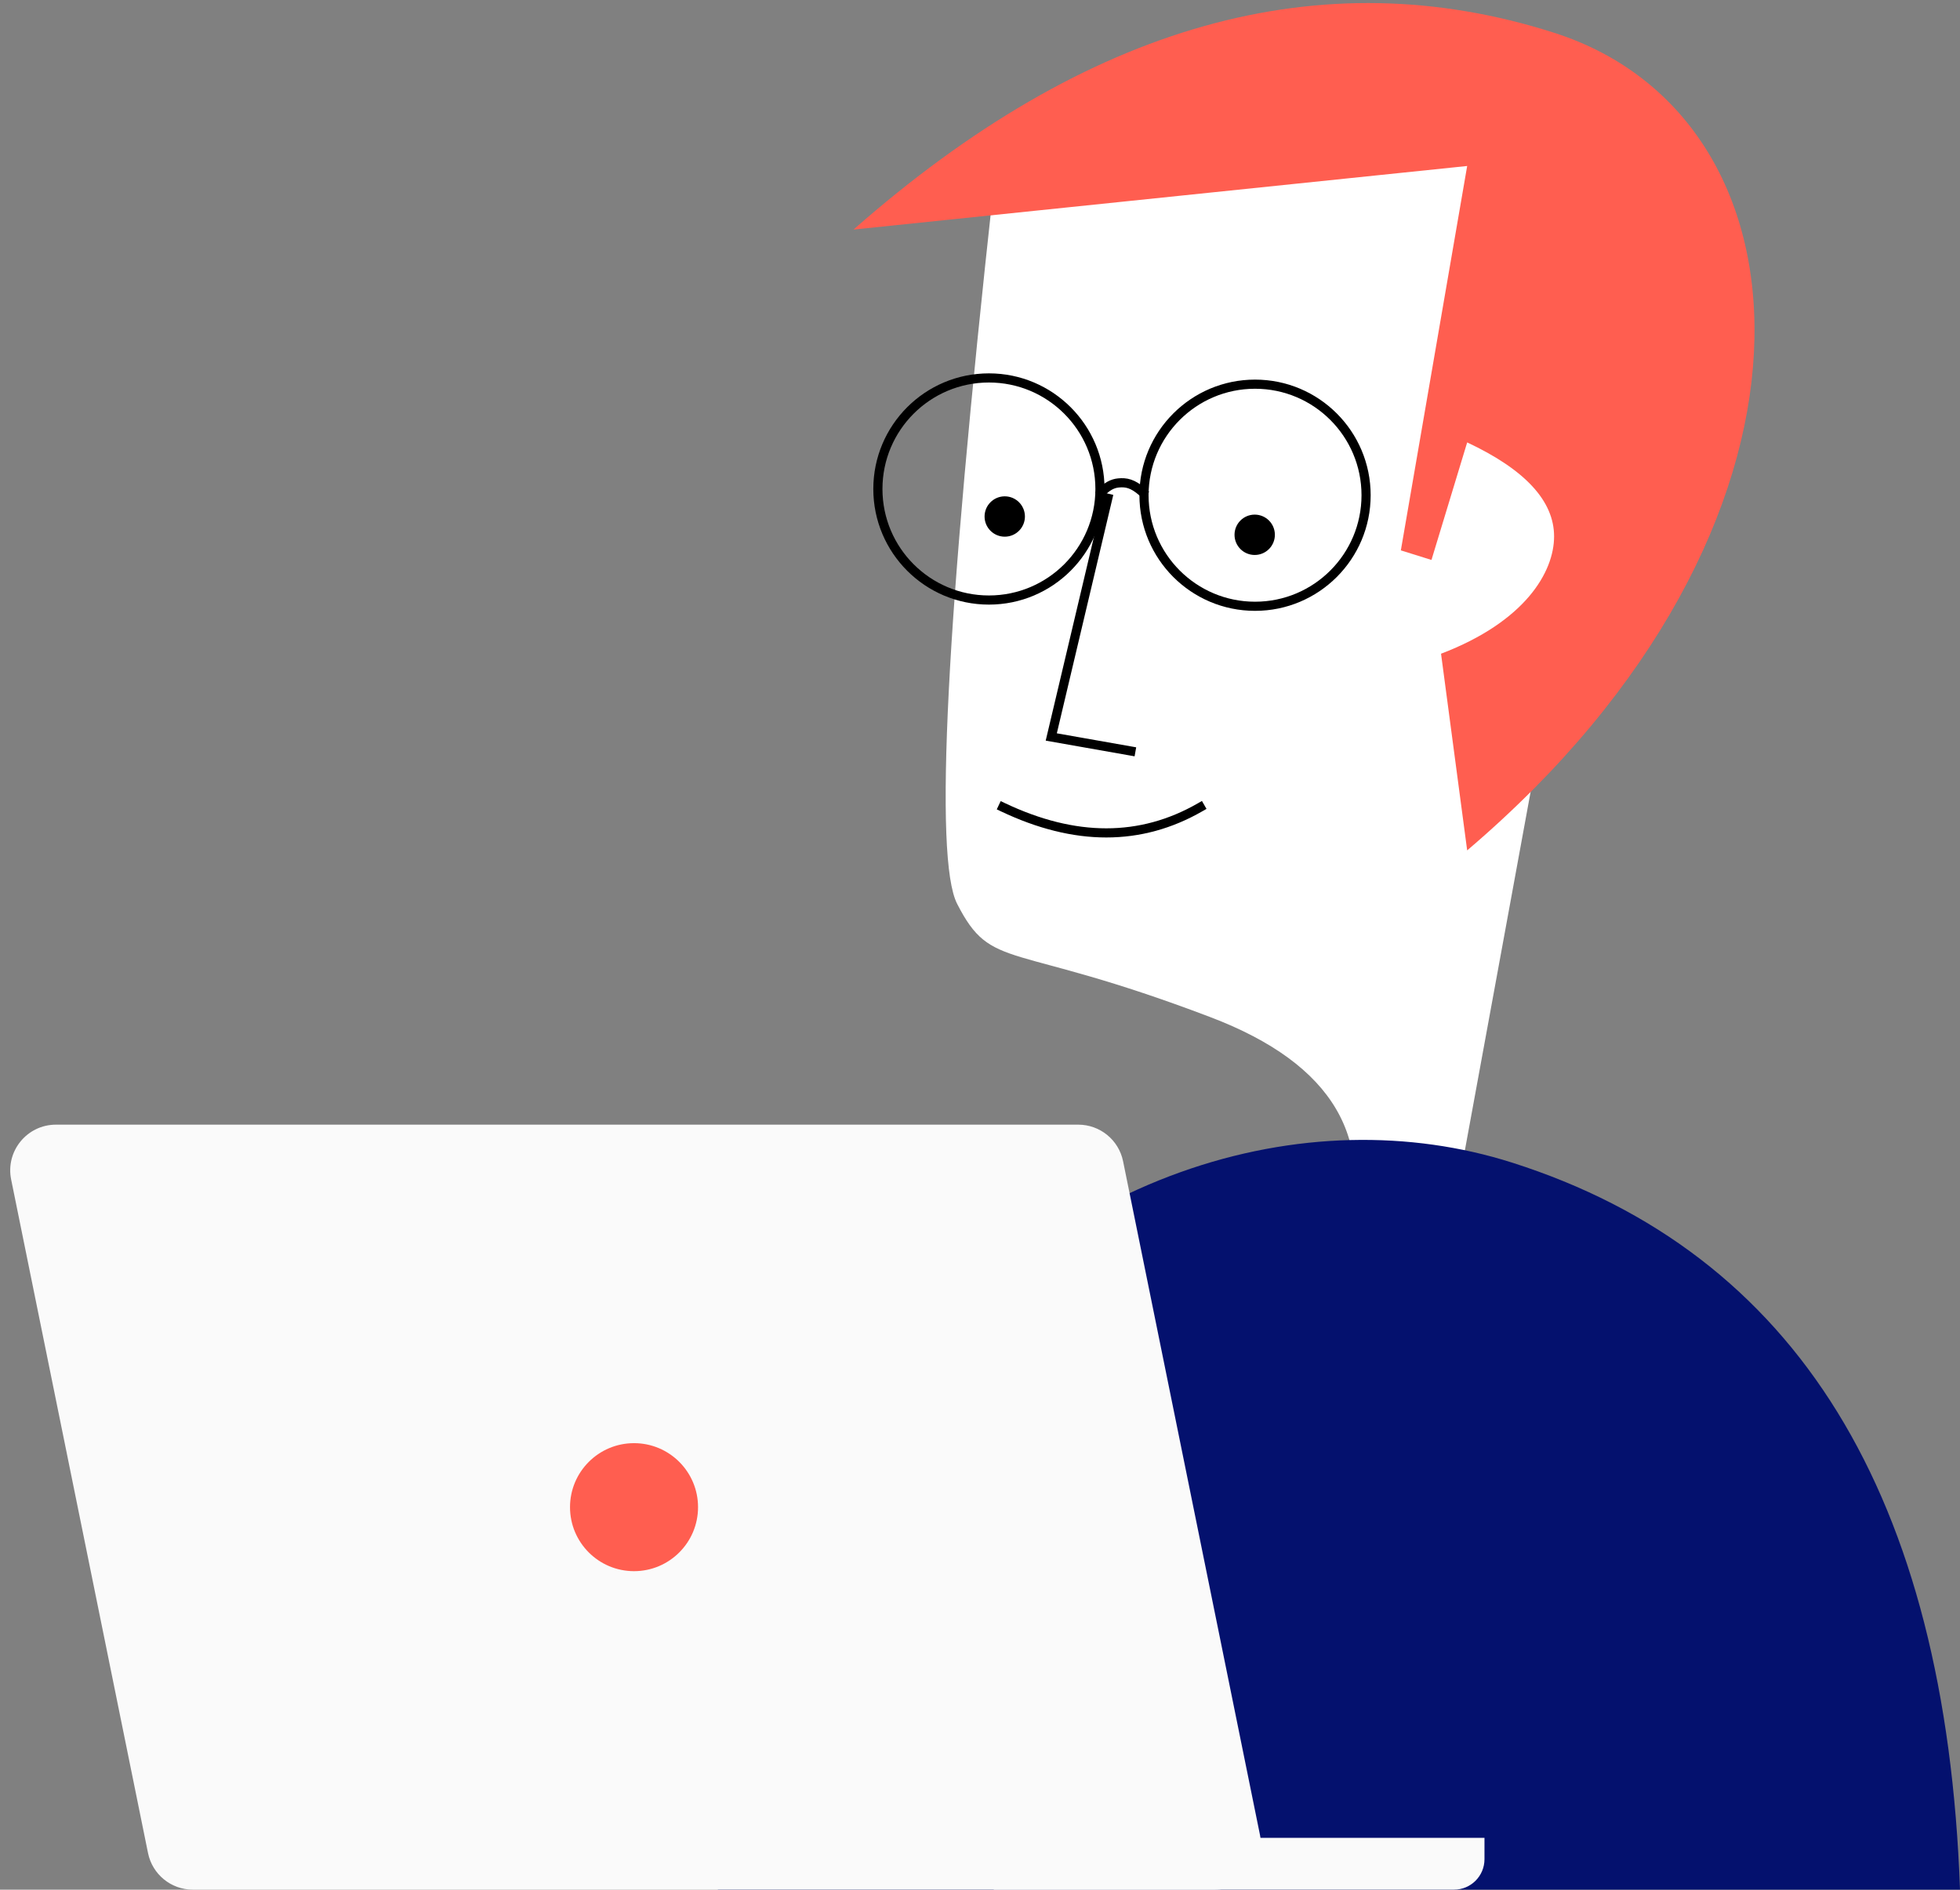 <svg width="1286" height="1240" viewBox="0 0 1286 1240" fill="none" xmlns="http://www.w3.org/2000/svg">
<rect x="0" y="0" width="1286" height="1240" fill="#808080" stroke="none"/>
<path d="M15.729 40.205C0.121 182.022 -3.871 260.399 3.753 275.337C15.186 297.743 20.771 287.354 86.958 312.574C127.217 327.914 141.775 352.704 130.631 386.946L144.32 385.995L150.235 381.413L165.167 384.411L194.748 223.046L223.744 107.376L181.852 0L74.496 20.95L15.729 40.205Z" transform="translate(620.477 42.386) scale(2)" fill="white"/>
<path d="M0 246C4.313 196.339 25.669 124.394 49.069 91.39C107.376 9.149 193.845 -13.748 260.494 7.435C353.892 37.119 402.894 116.641 407.5 246H0Z" transform="translate(471 748) scale(2)" fill="#04116E"/>
<path d="M201.324 278.012C325.859 172.043 318.144 37.981 229.835 9.749C153.373 -14.695 76.761 6.828 0 74.318L201.324 53.462L179.563 179.578L189.609 182.718L201.324 144.156C220.332 153.079 229.835 163.361 229.835 175.001C229.835 186.64 220.388 202.943 192.748 213.484L201.324 278.012Z" transform="translate(560 2) scale(2)" fill="#FF5E50"/>
<path d="M36.428 72.872C56.547 72.872 72.856 56.559 72.856 36.436C72.856 16.313 56.547 0 36.428 0C16.309 0 0 16.313 0 36.436C0 56.559 16.309 72.872 36.428 72.872Z" transform="translate(576 248) scale(2)" stroke="black" stroke-width="3" stroke-miterlimit="3" stroke-linecap="square"/>
<path d="M36.428 72.872C56.547 72.872 72.856 56.559 72.856 36.436C72.856 16.313 56.547 0 36.428 0C16.309 0 0 16.313 0 36.436C0 56.559 16.309 72.872 36.428 72.872Z" transform="translate(750.606 252.098) scale(2)" stroke="black" stroke-width="3" stroke-miterlimit="3" stroke-linecap="square"/>
<path d="M0 3.1C1.706 1.253 3.555 0.239 5.548 0.058C7.975 -0.166 10.165 0.146 13.474 3.1" transform="translate(722.773 316.785) scale(2)" stroke="black" stroke-width="3" stroke-miterlimit="3" stroke-linecap="square"/>
<path d="M6.619 13.241C10.275 13.241 13.238 10.277 13.238 6.621C13.238 2.964 10.275 0 6.619 0C2.963 0 0 2.964 0 6.621C0 10.277 2.963 13.241 6.619 13.241Z" transform="translate(646 325.689) scale(2)" fill="black"/>
<path d="M6.619 13.241C10.275 13.241 13.238 10.277 13.238 6.621C13.238 2.964 10.275 0 6.619 0C2.963 0 0 2.964 0 6.621C0 10.277 2.963 13.241 6.619 13.241Z" transform="translate(810 337.689) scale(2)" fill="black"/>
<path d="M18.54 0L0 78.314L26.12 82.924" transform="translate(689.761 326.973) scale(2)" stroke="black" stroke-width="3" stroke-miterlimit="3" stroke-linecap="square"/>
<path d="M0 0C23.655 11.24 45.24 11.24 64.756 0" transform="translate(658 529.689) scale(2)" stroke="black" stroke-width="3" stroke-miterlimit="3" stroke-linecap="square"/>
<path d="M3.655 17.987C1.766 8.692 8.87 0 18.354 0H353.741C360.874 0 367.021 5.023 368.441 12.013L413.345 233.013C415.234 242.308 408.13 251 398.646 251H63.259C56.126 251 49.979 245.977 48.559 238.987L3.655 17.987Z" transform="translate(0 738) scale(2)" fill="#FAFAFA"/>
<circle cx="21" cy="21" r="21" transform="translate(374 947) scale(2)" fill="#FF5E50"/>
<path d="M0 0H161V7C161 12.523 156.523 17 151 17H0V0Z" transform="translate(652 1206) scale(2)" fill="#FAFAFA"/>
</svg>
